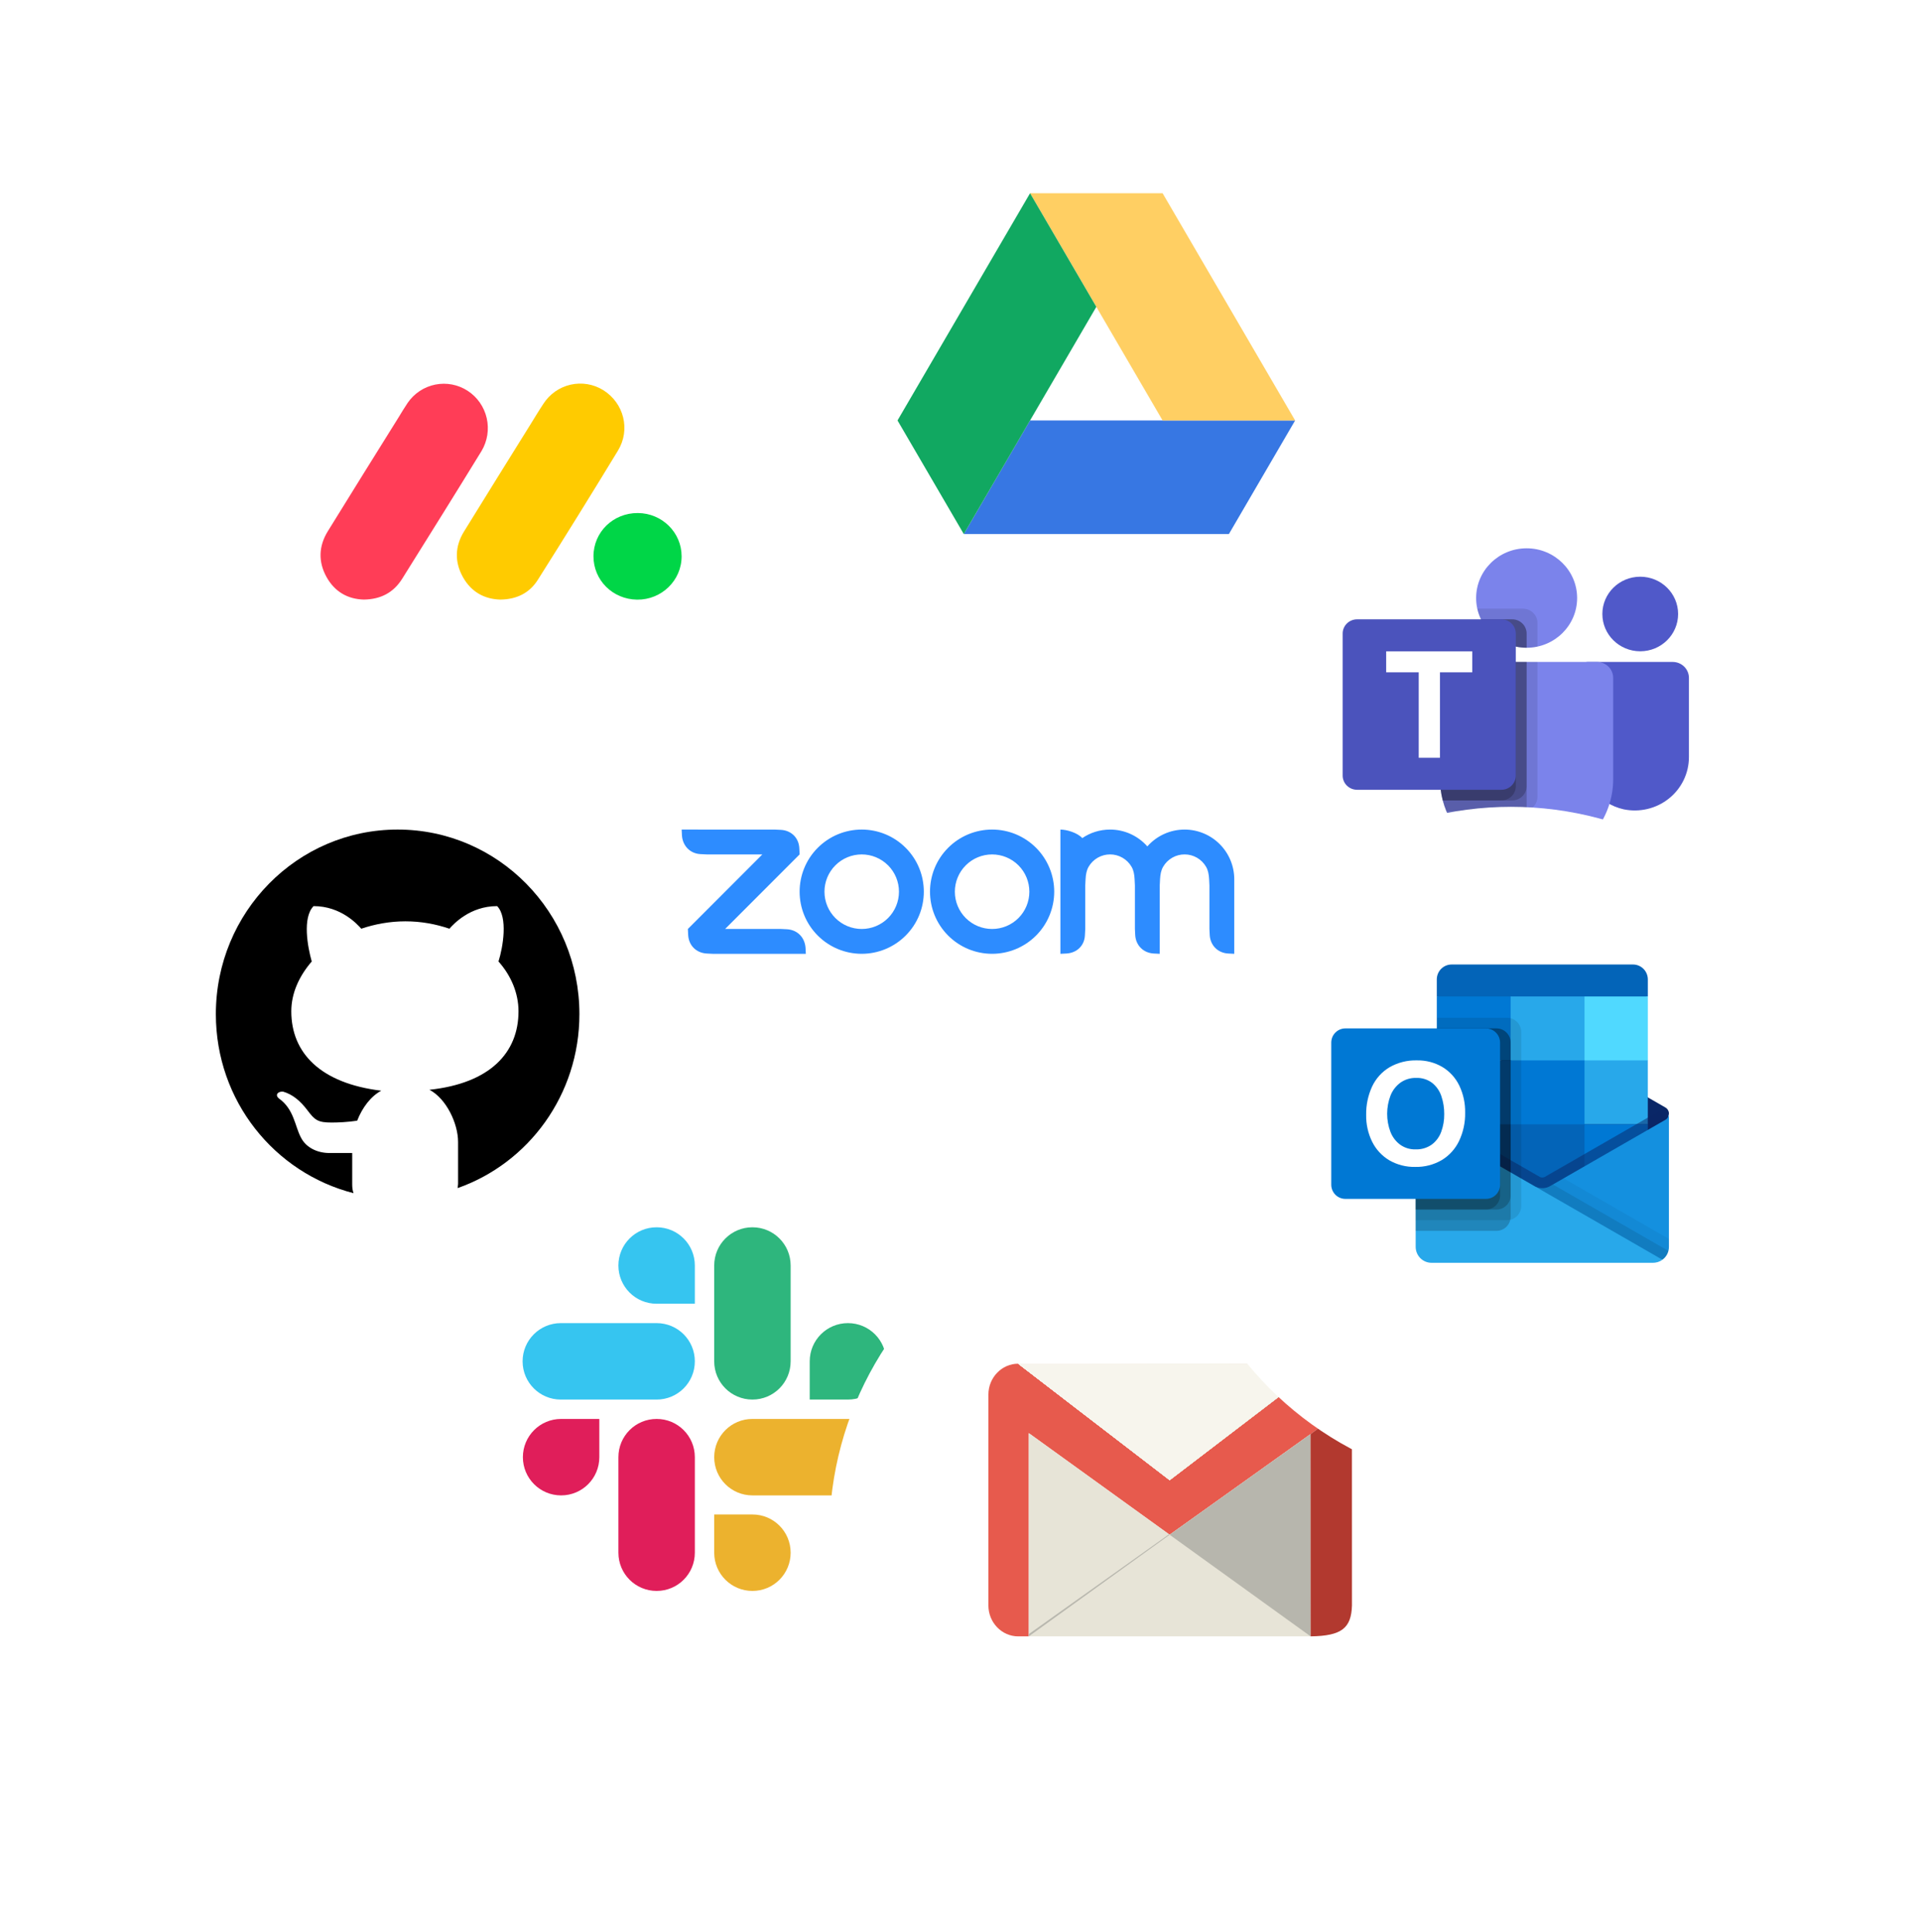 <svg width="169" height="170" viewBox="0 0 169 170" fill="none" xmlns="http://www.w3.org/2000/svg">
<g filter="url(#filter0_dd)">
<circle cx="44" cy="43" r="30" fill="white"/>
</g>
<path d="M44.049 52.763C42.65 52.728 41.495 52.105 40.758 50.805C40.002 49.461 40.035 48.085 40.841 46.774C42.759 43.655 44.702 40.552 46.634 37.442C47.029 36.806 47.414 36.16 47.828 35.536C48.377 34.682 49.234 34.078 50.218 33.853C51.202 33.627 52.234 33.798 53.094 34.329C54.913 35.459 55.521 37.81 54.389 39.662C52.074 43.465 49.727 47.249 47.346 51.015C46.613 52.179 45.5 52.741 44.049 52.763Z" fill="#FFCB00"/>
<path d="M32.027 52.762C30.614 52.728 29.466 52.077 28.744 50.782C27.998 49.438 28.046 48.06 28.854 46.749C30.918 43.409 32.991 40.074 35.073 36.744C35.336 36.314 35.599 35.873 35.881 35.456C36.452 34.621 37.323 34.043 38.31 33.844C39.297 33.645 40.321 33.842 41.166 34.392C42.012 34.942 42.612 35.802 42.84 36.79C43.067 37.779 42.905 38.818 42.386 39.687C40.08 43.444 37.741 47.188 35.402 50.928C34.642 52.141 33.524 52.741 32.027 52.762Z" fill="#FF3D57"/>
<path d="M56.147 45.147C58.276 45.157 60 46.864 59.996 48.957C59.996 51.082 58.226 52.795 56.078 52.768C53.929 52.742 52.236 51.054 52.238 48.952C52.241 46.819 53.971 45.133 56.147 45.147Z" fill="#00D647"/>
<g filter="url(#filter1_dd)">
<circle cx="35" cy="89" r="30" fill="white"/>
</g>
<path d="M35 73C26.16 73 19 80.269 19 89.243C19 96.877 24.16 103.213 31.12 104.999C31.04 104.795 31.001 104.511 31.001 104.227V101.465H29C27.921 101.465 26.92 100.979 26.48 100.084C25.96 99.11 25.879 97.607 24.56 96.672C24.16 96.347 24.48 96.023 24.919 96.063C25.759 96.306 26.439 96.876 27.079 97.727C27.719 98.58 28 98.783 29.199 98.783C29.759 98.783 30.639 98.743 31.439 98.62C31.879 97.483 32.639 96.468 33.559 95.981C28.2 95.331 25.64 92.651 25.64 88.996C25.64 87.412 26.319 85.909 27.44 84.609C27.08 83.35 26.6 80.751 27.601 79.737C30.001 79.737 31.441 81.321 31.8 81.726C33 81.319 34.321 81.076 35.679 81.076C37.079 81.076 38.359 81.319 39.559 81.726C39.919 81.319 41.359 79.737 43.758 79.737C44.718 80.711 44.279 83.35 43.878 84.609C44.999 85.869 45.639 87.412 45.639 88.996C45.639 92.651 43.118 95.331 37.8 95.9C39.28 96.671 40.32 98.864 40.32 100.488V104.187C40.32 104.309 40.281 104.43 40.281 104.552C46.52 102.36 51 96.35 51 89.243C51 80.269 43.84 73 35 73Z" fill="black"/>
<g filter="url(#filter2_dd)">
<circle cx="134" cy="62" r="30" fill="white"/>
</g>
<path d="M134.375 57.001C136.83 57.001 138.82 55.042 138.82 52.625C138.82 50.209 136.83 48.25 134.375 48.25C131.92 48.25 129.93 50.209 129.93 52.625C129.93 55.042 131.92 57.001 134.375 57.001Z" fill="#7B83EB"/>
<path opacity="0.1" d="M134.057 53.562H130.031L130.051 53.65L130.053 53.657L130.074 53.738C130.367 54.83 131.076 55.768 132.055 56.357C133.034 56.946 134.206 57.14 135.327 56.899V54.812C135.326 54.481 135.192 54.164 134.954 53.93C134.716 53.696 134.394 53.563 134.057 53.562Z" fill="black"/>
<path opacity="0.2" d="M133.104 54.5H130.357C130.718 55.248 131.287 55.88 131.998 56.323C132.709 56.765 133.533 57 134.374 57V55.75C134.373 55.419 134.239 55.101 134.001 54.867C133.763 54.633 133.441 54.501 133.104 54.5Z" fill="black"/>
<path d="M144.375 57.312C146.216 57.312 147.708 55.843 147.708 54.031C147.708 52.219 146.216 50.75 144.375 50.75C142.534 50.75 141.041 52.219 141.041 54.031C141.041 55.843 142.534 57.312 144.375 57.312Z" fill="#5059C9"/>
<path d="M147.233 58.25H139.745C139.584 58.25 139.428 58.313 139.314 58.426C139.2 58.538 139.136 58.691 139.136 58.85V66.453C139.115 67.553 139.479 68.627 140.167 69.495C140.855 70.363 141.825 70.972 142.914 71.219C143.608 71.363 144.326 71.352 145.015 71.188C145.704 71.024 146.347 70.71 146.897 70.271C147.448 69.831 147.892 69.276 148.197 68.646C148.502 68.016 148.661 67.327 148.661 66.629V59.656C148.661 59.283 148.511 58.926 148.243 58.662C147.975 58.398 147.612 58.25 147.233 58.25Z" fill="#5059C9"/>
<path d="M141.994 59.656V68.562C141.994 70.213 141.442 71.818 140.421 73.127C139.401 74.437 137.97 75.379 136.35 75.806C134.731 76.234 133.013 76.123 131.464 75.491C129.915 74.859 128.621 73.742 127.783 72.312C127.599 72.013 127.44 71.699 127.306 71.375C127.182 71.069 127.077 70.756 126.992 70.438C126.835 69.824 126.755 69.195 126.754 68.562V59.656C126.754 59.471 126.79 59.288 126.862 59.118C126.934 58.947 127.039 58.792 127.172 58.661C127.305 58.531 127.462 58.427 127.636 58.356C127.809 58.286 127.995 58.25 128.183 58.25H140.565C140.752 58.25 140.938 58.286 141.112 58.356C141.285 58.427 141.443 58.531 141.576 58.661C141.708 58.792 141.814 58.947 141.885 59.118C141.957 59.288 141.994 59.471 141.994 59.656Z" fill="#7B83EB"/>
<path opacity="0.2" d="M133.104 54.5H130.357C130.718 55.248 131.287 55.88 131.998 56.323C132.709 56.765 133.533 57 134.374 57V55.75C134.373 55.419 134.239 55.101 134.001 54.867C133.763 54.633 133.441 54.501 133.104 54.5Z" fill="black"/>
<path opacity="0.1" d="M135.326 58.25V70.128C135.326 70.411 135.228 70.685 135.048 70.905C134.867 71.125 134.616 71.278 134.336 71.338C134.246 71.364 134.153 71.376 134.059 71.375H127.306C127.182 71.069 127.077 70.756 126.992 70.438C126.835 69.824 126.755 69.195 126.754 68.562V59.656C126.754 59.471 126.79 59.288 126.862 59.118C126.934 58.947 127.039 58.792 127.172 58.661C127.305 58.531 127.462 58.427 127.636 58.356C127.809 58.286 127.995 58.25 128.183 58.25H135.326Z" fill="black"/>
<path opacity="0.2" d="M134.374 58.25V71.066C134.375 71.158 134.362 71.249 134.336 71.338C134.275 71.614 134.12 71.861 133.896 72.038C133.673 72.216 133.394 72.312 133.107 72.312H127.783C127.599 72.013 127.44 71.699 127.306 71.375C127.182 71.069 127.077 70.756 126.992 70.438C126.835 69.824 126.755 69.195 126.754 68.562V59.656C126.754 59.471 126.79 59.288 126.862 59.118C126.934 58.947 127.039 58.792 127.172 58.661C127.305 58.531 127.462 58.427 127.636 58.356C127.809 58.286 127.995 58.25 128.183 58.25H134.374Z" fill="black"/>
<path opacity="0.2" d="M134.374 58.25V69.191C134.372 69.521 134.238 69.837 134.001 70.071C133.764 70.304 133.442 70.436 133.107 70.438H126.992C126.835 69.825 126.755 69.195 126.754 68.562V59.656C126.754 59.471 126.79 59.288 126.862 59.118C126.934 58.947 127.039 58.792 127.172 58.661C127.305 58.531 127.462 58.427 127.636 58.356C127.809 58.286 127.995 58.25 128.183 58.25H134.374Z" fill="black"/>
<path opacity="0.2" d="M128.183 58.25C127.995 58.25 127.809 58.286 127.636 58.356C127.462 58.427 127.305 58.531 127.172 58.661C127.039 58.792 126.934 58.947 126.862 59.118C126.79 59.288 126.754 59.471 126.754 59.656V68.562C126.755 69.195 126.835 69.825 126.992 70.438H132.154C132.49 70.436 132.811 70.304 133.049 70.071C133.286 69.837 133.42 69.521 133.421 69.191V58.25H128.183Z" fill="black"/>
<path d="M119.451 54.5H132.152C132.488 54.5 132.811 54.632 133.049 54.866C133.287 55.1 133.421 55.418 133.421 55.75V68.25C133.421 68.582 133.287 68.9 133.049 69.134C132.811 69.368 132.488 69.5 132.152 69.5H119.451C119.115 69.5 118.792 69.368 118.554 69.134C118.315 68.9 118.182 68.582 118.182 68.25V55.75C118.182 55.418 118.315 55.1 118.554 54.866C118.792 54.632 119.115 54.5 119.451 54.5Z" fill="#4B53BC"/>
<path d="M129.593 59.164H126.746V66.683H124.877V59.164H122.012V57.317H129.593V59.164Z" fill="white"/>
<g filter="url(#filter3_dd)">
<circle cx="62" cy="124" r="30" fill="white"/>
</g>
<g clip-path="url(#clip0)">
<path fill-rule="evenodd" clip-rule="evenodd" d="M52.753 128.229C52.753 130.091 51.251 131.593 49.389 131.593C47.528 131.593 46.025 130.086 46.025 128.229C46.025 126.373 47.528 124.865 49.389 124.865H52.753V128.229ZM54.433 128.229C54.433 126.368 55.935 124.865 57.797 124.865C59.658 124.865 61.16 126.368 61.16 128.229V136.636C61.16 138.498 59.658 140 57.797 140C55.935 140 54.433 138.498 54.433 136.636V128.229Z" fill="#E01E5A"/>
<path fill-rule="evenodd" clip-rule="evenodd" d="M57.796 114.728C55.935 114.728 54.432 113.225 54.432 111.364C54.432 109.502 55.935 108 57.796 108C59.658 108 61.16 109.502 61.16 111.364V114.728H57.796ZM57.796 116.433C59.658 116.433 61.16 117.935 61.16 119.796C61.16 121.658 59.658 123.16 57.796 123.16H49.364C47.502 123.16 46 121.653 46 119.796C46 117.94 47.502 116.433 49.364 116.433H57.796Z" fill="#36C5F0"/>
<path fill-rule="evenodd" clip-rule="evenodd" d="M71.272 119.796C71.272 117.935 72.775 116.433 74.636 116.433C76.498 116.433 78 117.935 78 119.796C78 121.658 76.498 123.16 74.636 123.16H71.272V119.796ZM69.593 119.796C69.593 121.658 68.091 123.16 66.229 123.16C64.368 123.16 62.865 121.658 62.865 119.796V111.364C62.865 109.502 64.368 108 66.229 108C68.091 108 69.593 109.502 69.593 111.364V119.796Z" fill="#2EB67D"/>
<path fill-rule="evenodd" clip-rule="evenodd" d="M66.229 133.272C68.091 133.272 69.593 134.775 69.593 136.636C69.593 138.498 68.091 140 66.229 140C64.368 140 62.865 138.498 62.865 136.636V133.272H66.229ZM66.229 131.593C64.368 131.593 62.865 130.091 62.865 128.229C62.865 126.368 64.368 124.865 66.229 124.865H74.662C76.523 124.865 78.025 126.368 78.025 128.229C78.025 130.091 76.523 131.593 74.662 131.593H66.229Z" fill="#ECB22E"/>
</g>
<g filter="url(#filter4_dd)">
<circle cx="103" cy="132" r="30" fill="white"/>
</g>
<g clip-path="url(#clip1)">
<path d="M116.374 120.003C117.816 120.003 118.996 121.226 118.996 122.72V123.508L115.354 126.204L102.954 135.057L90.555 126.114V143.999H89.621C88.18 143.999 87 142.777 87 141.282V122.721C87 121.226 88.18 120.004 89.621 120.004L102.954 130.249L116.374 120.004L116.374 120.003Z" fill="#E75A4D"/>
<path d="M89.621 120.002L102.954 130.248L116.374 120.002H89.621Z" fill="url(#paint0_linear)"/>
<path d="M90.555 126.113V143.998H115.354V126.203L102.954 135.056L90.555 126.113Z" fill="#E7E4D7"/>
<path d="M90.555 143.998L102.954 135.056L102.898 135.015L90.555 143.801V143.998Z" fill="#B8B7AE"/>
<path d="M115.353 126.203L115.36 143.998L102.953 135.056L115.353 126.203Z" fill="#B7B6AD"/>
<path d="M118.997 123.507L119.001 141.283C118.939 143.259 118.113 143.964 115.363 143.997L115.355 126.202L118.998 123.506L118.997 123.507Z" fill="#B2392F"/>
<path d="M89.621 120.002L102.954 130.248L116.374 120.002H89.621Z" fill="url(#paint1_linear)"/>
<path d="M89.621 120.002L102.954 130.248L116.374 120.002H89.621Z" fill="url(#paint2_linear)"/>
<path d="M89.621 120.002L102.954 130.248L116.374 120.002H89.621Z" fill="url(#paint3_linear)"/>
<path d="M89.621 120.002L102.954 130.248L116.374 120.002H89.621Z" fill="url(#paint4_linear)"/>
<path d="M89.621 120.002L102.954 130.248L116.374 120.002H89.621Z" fill="url(#paint5_linear)"/>
<path d="M89.621 120.002L102.954 130.248L116.374 120.002H89.621Z" fill="url(#paint6_linear)"/>
<path d="M89.621 120.002L102.954 130.248L116.374 120.002H89.621Z" fill="url(#paint7_linear)"/>
<path d="M89.621 120.002L102.954 130.248L116.374 120.002H89.621Z" fill="#F7F5ED"/>
</g>
<g filter="url(#filter5_dd)">
<circle cx="133" cy="98" r="30" fill="white"/>
</g>
<path d="M143.739 84.875H127.771C127.425 84.875 127.093 85.014 126.849 85.26C126.604 85.507 126.467 85.842 126.467 86.191V87.688L135.467 90.5L145.044 87.688V86.191C145.044 85.842 144.906 85.507 144.662 85.26C144.417 85.014 144.085 84.875 143.739 84.875Z" fill="#0364B8"/>
<path d="M146.576 99.317C146.712 98.885 146.821 98.445 146.901 97.999C146.901 97.89 146.873 97.782 146.818 97.688C146.764 97.593 146.686 97.514 146.592 97.46L146.58 97.452L146.576 97.45L136.51 91.662C136.466 91.633 136.421 91.608 136.375 91.584C136.182 91.488 135.97 91.438 135.755 91.438C135.54 91.438 135.328 91.488 135.136 91.584C135.09 91.607 135.045 91.633 135.001 91.661L124.934 97.451L124.931 97.453L124.92 97.46C124.825 97.514 124.747 97.593 124.693 97.688C124.638 97.782 124.61 97.89 124.609 97.999C124.69 98.445 124.798 98.885 124.934 99.317L135.609 107.196L146.576 99.317Z" fill="#0A2767"/>
<path d="M139.469 87.688H132.967L131.09 90.5L132.967 93.312L139.469 98.938H145.042V93.312L139.469 87.688Z" fill="#28A8EA"/>
<path d="M126.467 87.688H132.969V93.312H126.467V87.688Z" fill="#0078D4"/>
<path d="M139.471 87.688H145.044V93.312H139.471V87.688Z" fill="#50D9FF"/>
<path d="M139.471 98.938L132.969 93.312H126.467V98.938L132.969 104.562L143.03 106.22L139.471 98.938Z" fill="#0364B8"/>
<path d="M132.969 93.312H139.471V98.938H132.969V93.312Z" fill="#0078D4"/>
<path d="M126.467 98.938H132.969V104.562H126.467V98.938Z" fill="#064A8C"/>
<path d="M139.471 98.938H145.044V104.562H139.471V98.938Z" fill="#0078D4"/>
<path opacity="0.5" d="M135.93 106.642L124.977 98.579L125.436 97.763C125.436 97.763 135.417 103.501 135.569 103.587C135.631 103.612 135.698 103.624 135.765 103.622C135.832 103.621 135.898 103.605 135.959 103.576L146.114 97.735L146.575 98.55L135.93 106.642Z" fill="#0A2767"/>
<path d="M146.591 98.541L146.578 98.548L146.575 98.55L136.508 104.338C136.309 104.469 136.079 104.545 135.841 104.56C135.604 104.575 135.367 104.528 135.152 104.424L138.658 109.168L146.324 110.853V110.857C146.503 110.727 146.648 110.556 146.748 110.358C146.848 110.16 146.9 109.941 146.9 109.719V98C146.9 98.11 146.872 98.217 146.817 98.312C146.763 98.407 146.685 98.486 146.591 98.541Z" fill="#1490DF"/>
<path opacity="0.05" d="M146.9 109.719V109.027L137.628 103.694L136.508 104.338C136.309 104.469 136.079 104.545 135.841 104.56C135.604 104.575 135.367 104.528 135.152 104.424L138.658 109.168L146.324 110.853V110.857C146.503 110.727 146.648 110.556 146.748 110.358C146.848 110.16 146.9 109.941 146.9 109.719Z" fill="black"/>
<path opacity="0.1" d="M146.854 110.078L136.69 104.234L136.508 104.338C136.309 104.468 136.079 104.544 135.842 104.559C135.604 104.574 135.367 104.528 135.152 104.424L138.658 109.168L146.324 110.853V110.857C146.584 110.667 146.771 110.392 146.854 110.079V110.078Z" fill="black"/>
<path d="M124.934 98.553V98.544H124.925L124.897 98.525C124.809 98.47 124.735 98.393 124.685 98.301C124.634 98.209 124.608 98.105 124.609 98V109.719C124.609 109.903 124.645 110.086 124.715 110.257C124.785 110.428 124.888 110.583 125.017 110.714C125.146 110.844 125.3 110.948 125.469 111.018C125.638 111.089 125.82 111.125 126.003 111.125H145.508C145.624 111.124 145.74 111.108 145.852 111.078C145.91 111.068 145.966 111.049 146.019 111.022C146.039 111.02 146.058 111.013 146.075 111.003C146.151 110.972 146.223 110.931 146.288 110.881C146.307 110.872 146.316 110.872 146.326 110.853L124.934 98.553Z" fill="#28A8EA"/>
<path opacity="0.1" d="M133.898 106.125V90.812C133.897 90.481 133.766 90.164 133.534 89.93C133.302 89.695 132.988 89.564 132.66 89.562H126.495V96.552L124.934 97.451L124.93 97.453L124.919 97.459C124.825 97.514 124.746 97.593 124.692 97.688C124.638 97.783 124.609 97.89 124.609 98V98.005V98V107.375H132.66C132.988 107.374 133.302 107.242 133.534 107.008C133.766 106.774 133.897 106.456 133.898 106.125Z" fill="black"/>
<path opacity="0.2" d="M132.969 107.063V91.75C132.968 91.419 132.837 91.101 132.605 90.867C132.373 90.633 132.059 90.501 131.731 90.5H126.495V96.552L124.934 97.451L124.93 97.453L124.919 97.459C124.825 97.514 124.746 97.593 124.692 97.688C124.638 97.783 124.609 97.89 124.609 98V98.005V98V108.312H131.731C132.059 108.312 132.373 108.18 132.605 107.945C132.837 107.711 132.968 107.394 132.969 107.063Z" fill="black"/>
<path opacity="0.2" d="M132.969 105.188V91.75C132.968 91.419 132.837 91.101 132.605 90.867C132.373 90.633 132.059 90.501 131.731 90.5H126.495V96.552L124.934 97.451L124.93 97.453L124.919 97.459C124.825 97.514 124.746 97.593 124.692 97.688C124.638 97.783 124.609 97.89 124.609 98V98.005V98V106.438H131.731C132.059 106.437 132.373 106.305 132.605 106.07C132.837 105.836 132.968 105.519 132.969 105.188Z" fill="black"/>
<path opacity="0.2" d="M132.04 105.188V91.75C132.039 91.419 131.908 91.101 131.676 90.867C131.444 90.633 131.13 90.501 130.802 90.5H126.495V96.552L124.934 97.451L124.93 97.453L124.919 97.459C124.825 97.514 124.746 97.593 124.692 97.688C124.638 97.783 124.609 97.89 124.609 98V98.005V98V106.438H130.802C131.13 106.437 131.444 106.305 131.676 106.07C131.908 105.836 132.039 105.519 132.04 105.188Z" fill="black"/>
<path d="M118.416 90.5H130.801C131.129 90.5 131.444 90.632 131.676 90.866C131.909 91.1 132.039 91.418 132.039 91.75V104.25C132.039 104.582 131.909 104.9 131.676 105.134C131.444 105.368 131.129 105.5 130.801 105.5H118.416C118.087 105.5 117.773 105.368 117.54 105.134C117.308 104.9 117.178 104.582 117.178 104.25V91.75C117.178 91.418 117.308 91.1 117.54 90.866C117.773 90.632 118.087 90.5 118.416 90.5Z" fill="#0078D4"/>
<path d="M120.768 95.626C121.097 94.918 121.628 94.326 122.293 93.926C123.03 93.5 123.869 93.288 124.718 93.312C125.503 93.295 126.279 93.496 126.959 93.894C127.599 94.279 128.115 94.843 128.443 95.518C128.801 96.263 128.979 97.082 128.963 97.909C128.981 98.773 128.797 99.629 128.428 100.408C128.092 101.108 127.561 101.692 126.9 102.09C126.193 102.5 125.388 102.707 124.573 102.687C123.77 102.707 122.977 102.503 122.28 102.1C121.635 101.714 121.113 101.149 120.778 100.472C120.417 99.739 120.237 98.929 120.251 98.111C120.235 97.254 120.412 96.404 120.768 95.626ZM122.394 99.618C122.569 100.065 122.866 100.454 123.251 100.737C123.643 101.014 124.113 101.157 124.591 101.145C125.101 101.165 125.603 101.018 126.023 100.724C126.403 100.441 126.693 100.05 126.856 99.602C127.039 99.103 127.129 98.574 127.122 98.041C127.127 97.504 127.042 96.969 126.871 96.461C126.719 96.003 126.44 95.599 126.066 95.298C125.658 94.99 125.157 94.834 124.648 94.855C124.159 94.842 123.679 94.986 123.276 95.266C122.884 95.551 122.58 95.942 122.399 96.394C122 97.431 121.998 98.581 122.393 99.619L122.394 99.618Z" fill="white"/>
<g filter="url(#filter6_dd)">
<circle cx="96" cy="32" r="30" fill="white"/>
</g>
<g clip-path="url(#clip2)">
<path d="M84.834 46.997L90.667 36.999H114L108.167 46.997H84.834Z" fill="#3777E3"/>
<path d="M102.333 36.999H113.999L102.333 17.004H90.666L102.333 36.999Z" fill="#FFCF63"/>
<path d="M79 36.999L84.834 46.997L96.5 27.002L90.667 17.004L79 36.999Z" fill="#11A861"/>
</g>
<g filter="url(#filter7_dd)">
<circle cx="85" cy="78" r="30" fill="white"/>
</g>
<path fill-rule="evenodd" clip-rule="evenodd" d="M99.603 76.279C99.788 76.6 99.849 76.965 99.869 77.376L99.896 77.923V81.748L99.923 82.296C99.977 83.191 100.636 83.852 101.537 83.908L102.081 83.935V77.923L102.108 77.376C102.131 76.97 102.191 76.598 102.38 76.275C102.572 75.943 102.848 75.668 103.181 75.477C103.513 75.286 103.89 75.186 104.273 75.187C104.656 75.187 105.032 75.289 105.364 75.481C105.695 75.673 105.97 75.949 106.162 76.281C106.347 76.602 106.405 76.974 106.428 77.376L106.455 77.921V81.748L106.482 82.296C106.538 83.195 107.192 83.856 108.096 83.908L108.641 83.935V77.376C108.641 76.216 108.18 75.103 107.36 74.283C106.541 73.463 105.429 73.002 104.27 73.001C103.649 73.001 103.035 73.132 102.47 73.388C101.904 73.643 101.4 74.017 100.99 74.483C100.58 74.017 100.075 73.644 99.51 73.388C98.945 73.132 98.331 73 97.71 73.001C96.803 73.001 95.96 73.276 95.262 73.752C94.837 73.277 93.884 73.001 93.337 73.001V83.935L93.884 83.908C94.799 83.848 95.46 83.204 95.495 82.296L95.525 81.748V77.923L95.552 77.376C95.575 76.963 95.632 76.6 95.819 76.277C96.011 75.945 96.287 75.671 96.619 75.479C96.951 75.288 97.327 75.187 97.71 75.187C98.094 75.187 98.471 75.288 98.802 75.48C99.135 75.671 99.41 75.947 99.603 76.279ZM62.186 83.909L62.733 83.935H70.93L70.903 83.39C70.829 82.491 70.193 81.834 69.291 81.775L68.744 81.748H63.826L70.383 75.187L70.356 74.642C70.314 73.734 69.65 73.078 68.744 73.028L68.197 73.003L60 73.001L60.027 73.548C60.099 74.438 60.744 75.109 61.638 75.16L62.186 75.187H67.104L60.547 81.749L60.574 82.296C60.628 83.197 61.278 83.85 62.186 83.908V83.909ZM91.192 74.601C91.699 75.109 92.102 75.712 92.376 76.375C92.651 77.038 92.793 77.749 92.793 78.467C92.793 79.185 92.651 79.896 92.376 80.56C92.102 81.223 91.699 81.826 91.192 82.333C90.166 83.358 88.776 83.934 87.326 83.934C85.876 83.934 84.486 83.358 83.461 82.333C81.326 80.198 81.326 76.736 83.461 74.601C83.968 74.094 84.57 73.691 85.233 73.416C85.895 73.142 86.605 73 87.323 73C88.041 72.999 88.753 73.141 89.416 73.415C90.08 73.69 90.683 74.093 91.192 74.602V74.601ZM89.645 76.149C90.26 76.765 90.605 77.599 90.605 78.469C90.605 79.339 90.26 80.174 89.645 80.789C89.03 81.404 88.196 81.749 87.326 81.749C86.456 81.749 85.622 81.404 85.007 80.789C84.392 80.174 84.047 79.339 84.047 78.469C84.047 77.599 84.392 76.765 85.007 76.149C85.622 75.534 86.456 75.189 87.326 75.189C88.196 75.189 89.03 75.534 89.645 76.149ZM75.853 73C76.57 73 77.28 73.142 77.943 73.417C78.606 73.691 79.207 74.094 79.715 74.602C81.849 76.736 81.849 80.199 79.715 82.333C78.689 83.358 77.299 83.934 75.849 83.934C74.4 83.934 73.009 83.358 71.984 82.333C69.85 80.198 69.85 76.736 71.984 74.601C72.491 74.094 73.093 73.691 73.755 73.416C74.418 73.142 75.128 73 75.846 73H75.853ZM78.168 76.148C78.783 76.764 79.128 77.598 79.128 78.468C79.128 79.338 78.783 80.173 78.168 80.788C77.553 81.403 76.719 81.749 75.849 81.749C74.98 81.749 74.145 81.403 73.53 80.788C72.915 80.173 72.57 79.339 72.57 78.469C72.57 77.599 72.915 76.764 73.53 76.149C74.145 75.534 74.98 75.188 75.849 75.188C76.719 75.188 77.553 75.534 78.168 76.149V76.148Z" fill="#2D8CFF"/>
<defs>
<filter id="filter0_dd" x="9" y="11" width="70" height="70" filterUnits="userSpaceOnUse" color-interpolation-filters="sRGB">
<feFlood flood-opacity="0" result="BackgroundImageFix"/>
<feColorMatrix in="SourceAlpha" type="matrix" values="0 0 0 0 0 0 0 0 0 0 0 0 0 0 0 0 0 0 127 0"/>
<feOffset/>
<feGaussianBlur stdDeviation="0.5"/>
<feColorMatrix type="matrix" values="0 0 0 0 0.035 0 0 0 0 0.118 0 0 0 0 0.259 0 0 0 0.31 0"/>
<feBlend mode="normal" in2="BackgroundImageFix" result="effect1_dropShadow"/>
<feColorMatrix in="SourceAlpha" type="matrix" values="0 0 0 0 0 0 0 0 0 0 0 0 0 0 0 0 0 0 127 0"/>
<feOffset dy="3"/>
<feGaussianBlur stdDeviation="2.5"/>
<feColorMatrix type="matrix" values="0 0 0 0 0.035 0 0 0 0 0.118 0 0 0 0 0.259 0 0 0 0.2 0"/>
<feBlend mode="normal" in2="effect1_dropShadow" result="effect2_dropShadow"/>
<feBlend mode="normal" in="SourceGraphic" in2="effect2_dropShadow" result="shape"/>
</filter>
<filter id="filter1_dd" x="0" y="57" width="70" height="70" filterUnits="userSpaceOnUse" color-interpolation-filters="sRGB">
<feFlood flood-opacity="0" result="BackgroundImageFix"/>
<feColorMatrix in="SourceAlpha" type="matrix" values="0 0 0 0 0 0 0 0 0 0 0 0 0 0 0 0 0 0 127 0"/>
<feOffset/>
<feGaussianBlur stdDeviation="0.5"/>
<feColorMatrix type="matrix" values="0 0 0 0 0.035 0 0 0 0 0.118 0 0 0 0 0.259 0 0 0 0.31 0"/>
<feBlend mode="normal" in2="BackgroundImageFix" result="effect1_dropShadow"/>
<feColorMatrix in="SourceAlpha" type="matrix" values="0 0 0 0 0 0 0 0 0 0 0 0 0 0 0 0 0 0 127 0"/>
<feOffset dy="3"/>
<feGaussianBlur stdDeviation="2.5"/>
<feColorMatrix type="matrix" values="0 0 0 0 0.035 0 0 0 0 0.118 0 0 0 0 0.259 0 0 0 0.2 0"/>
<feBlend mode="normal" in2="effect1_dropShadow" result="effect2_dropShadow"/>
<feBlend mode="normal" in="SourceGraphic" in2="effect2_dropShadow" result="shape"/>
</filter>
<filter id="filter2_dd" x="99" y="30" width="70" height="70" filterUnits="userSpaceOnUse" color-interpolation-filters="sRGB">
<feFlood flood-opacity="0" result="BackgroundImageFix"/>
<feColorMatrix in="SourceAlpha" type="matrix" values="0 0 0 0 0 0 0 0 0 0 0 0 0 0 0 0 0 0 127 0"/>
<feOffset/>
<feGaussianBlur stdDeviation="0.5"/>
<feColorMatrix type="matrix" values="0 0 0 0 0.035 0 0 0 0 0.118 0 0 0 0 0.259 0 0 0 0.31 0"/>
<feBlend mode="normal" in2="BackgroundImageFix" result="effect1_dropShadow"/>
<feColorMatrix in="SourceAlpha" type="matrix" values="0 0 0 0 0 0 0 0 0 0 0 0 0 0 0 0 0 0 127 0"/>
<feOffset dy="3"/>
<feGaussianBlur stdDeviation="2.5"/>
<feColorMatrix type="matrix" values="0 0 0 0 0.035 0 0 0 0 0.118 0 0 0 0 0.259 0 0 0 0.2 0"/>
<feBlend mode="normal" in2="effect1_dropShadow" result="effect2_dropShadow"/>
<feBlend mode="normal" in="SourceGraphic" in2="effect2_dropShadow" result="shape"/>
</filter>
<filter id="filter3_dd" x="27" y="92" width="70" height="70" filterUnits="userSpaceOnUse" color-interpolation-filters="sRGB">
<feFlood flood-opacity="0" result="BackgroundImageFix"/>
<feColorMatrix in="SourceAlpha" type="matrix" values="0 0 0 0 0 0 0 0 0 0 0 0 0 0 0 0 0 0 127 0"/>
<feOffset/>
<feGaussianBlur stdDeviation="0.5"/>
<feColorMatrix type="matrix" values="0 0 0 0 0.035 0 0 0 0 0.118 0 0 0 0 0.259 0 0 0 0.31 0"/>
<feBlend mode="normal" in2="BackgroundImageFix" result="effect1_dropShadow"/>
<feColorMatrix in="SourceAlpha" type="matrix" values="0 0 0 0 0 0 0 0 0 0 0 0 0 0 0 0 0 0 127 0"/>
<feOffset dy="3"/>
<feGaussianBlur stdDeviation="2.5"/>
<feColorMatrix type="matrix" values="0 0 0 0 0.035 0 0 0 0 0.118 0 0 0 0 0.259 0 0 0 0.2 0"/>
<feBlend mode="normal" in2="effect1_dropShadow" result="effect2_dropShadow"/>
<feBlend mode="normal" in="SourceGraphic" in2="effect2_dropShadow" result="shape"/>
</filter>
<filter id="filter4_dd" x="68" y="100" width="70" height="70" filterUnits="userSpaceOnUse" color-interpolation-filters="sRGB">
<feFlood flood-opacity="0" result="BackgroundImageFix"/>
<feColorMatrix in="SourceAlpha" type="matrix" values="0 0 0 0 0 0 0 0 0 0 0 0 0 0 0 0 0 0 127 0"/>
<feOffset/>
<feGaussianBlur stdDeviation="0.5"/>
<feColorMatrix type="matrix" values="0 0 0 0 0.035 0 0 0 0 0.118 0 0 0 0 0.259 0 0 0 0.31 0"/>
<feBlend mode="normal" in2="BackgroundImageFix" result="effect1_dropShadow"/>
<feColorMatrix in="SourceAlpha" type="matrix" values="0 0 0 0 0 0 0 0 0 0 0 0 0 0 0 0 0 0 127 0"/>
<feOffset dy="3"/>
<feGaussianBlur stdDeviation="2.5"/>
<feColorMatrix type="matrix" values="0 0 0 0 0.035 0 0 0 0 0.118 0 0 0 0 0.259 0 0 0 0.2 0"/>
<feBlend mode="normal" in2="effect1_dropShadow" result="effect2_dropShadow"/>
<feBlend mode="normal" in="SourceGraphic" in2="effect2_dropShadow" result="shape"/>
</filter>
<filter id="filter5_dd" x="98" y="66" width="70" height="70" filterUnits="userSpaceOnUse" color-interpolation-filters="sRGB">
<feFlood flood-opacity="0" result="BackgroundImageFix"/>
<feColorMatrix in="SourceAlpha" type="matrix" values="0 0 0 0 0 0 0 0 0 0 0 0 0 0 0 0 0 0 127 0"/>
<feOffset/>
<feGaussianBlur stdDeviation="0.5"/>
<feColorMatrix type="matrix" values="0 0 0 0 0.035 0 0 0 0 0.118 0 0 0 0 0.259 0 0 0 0.31 0"/>
<feBlend mode="normal" in2="BackgroundImageFix" result="effect1_dropShadow"/>
<feColorMatrix in="SourceAlpha" type="matrix" values="0 0 0 0 0 0 0 0 0 0 0 0 0 0 0 0 0 0 127 0"/>
<feOffset dy="3"/>
<feGaussianBlur stdDeviation="2.5"/>
<feColorMatrix type="matrix" values="0 0 0 0 0.035 0 0 0 0 0.118 0 0 0 0 0.259 0 0 0 0.2 0"/>
<feBlend mode="normal" in2="effect1_dropShadow" result="effect2_dropShadow"/>
<feBlend mode="normal" in="SourceGraphic" in2="effect2_dropShadow" result="shape"/>
</filter>
<filter id="filter6_dd" x="61" y="0" width="70" height="70" filterUnits="userSpaceOnUse" color-interpolation-filters="sRGB">
<feFlood flood-opacity="0" result="BackgroundImageFix"/>
<feColorMatrix in="SourceAlpha" type="matrix" values="0 0 0 0 0 0 0 0 0 0 0 0 0 0 0 0 0 0 127 0"/>
<feOffset/>
<feGaussianBlur stdDeviation="0.5"/>
<feColorMatrix type="matrix" values="0 0 0 0 0.035 0 0 0 0 0.118 0 0 0 0 0.259 0 0 0 0.31 0"/>
<feBlend mode="normal" in2="BackgroundImageFix" result="effect1_dropShadow"/>
<feColorMatrix in="SourceAlpha" type="matrix" values="0 0 0 0 0 0 0 0 0 0 0 0 0 0 0 0 0 0 127 0"/>
<feOffset dy="3"/>
<feGaussianBlur stdDeviation="2.5"/>
<feColorMatrix type="matrix" values="0 0 0 0 0.035 0 0 0 0 0.118 0 0 0 0 0.259 0 0 0 0.2 0"/>
<feBlend mode="normal" in2="effect1_dropShadow" result="effect2_dropShadow"/>
<feBlend mode="normal" in="SourceGraphic" in2="effect2_dropShadow" result="shape"/>
</filter>
<filter id="filter7_dd" x="50" y="46" width="70" height="70" filterUnits="userSpaceOnUse" color-interpolation-filters="sRGB">
<feFlood flood-opacity="0" result="BackgroundImageFix"/>
<feColorMatrix in="SourceAlpha" type="matrix" values="0 0 0 0 0 0 0 0 0 0 0 0 0 0 0 0 0 0 127 0"/>
<feOffset/>
<feGaussianBlur stdDeviation="0.5"/>
<feColorMatrix type="matrix" values="0 0 0 0 0.035 0 0 0 0 0.118 0 0 0 0 0.259 0 0 0 0.31 0"/>
<feBlend mode="normal" in2="BackgroundImageFix" result="effect1_dropShadow"/>
<feColorMatrix in="SourceAlpha" type="matrix" values="0 0 0 0 0 0 0 0 0 0 0 0 0 0 0 0 0 0 127 0"/>
<feOffset dy="3"/>
<feGaussianBlur stdDeviation="2.5"/>
<feColorMatrix type="matrix" values="0 0 0 0 0.035 0 0 0 0 0.118 0 0 0 0 0.259 0 0 0 0.2 0"/>
<feBlend mode="normal" in2="effect1_dropShadow" result="effect2_dropShadow"/>
<feBlend mode="normal" in="SourceGraphic" in2="effect2_dropShadow" result="shape"/>
</filter>
<linearGradient id="paint0_linear" x1="94.434" y1="125.126" x2="111.528" y2="125.126" gradientUnits="userSpaceOnUse">
<stop stop-color="#F8F6EF"/>
<stop offset="1" stop-color="#E7E4D6"/>
</linearGradient>
<linearGradient id="paint1_linear" x1="94.434" y1="125.126" x2="111.528" y2="125.126" gradientUnits="userSpaceOnUse">
<stop stop-color="#F8F6EF"/>
<stop offset="1" stop-color="#E7E4D6"/>
</linearGradient>
<linearGradient id="paint2_linear" x1="94.434" y1="125.126" x2="111.528" y2="125.126" gradientUnits="userSpaceOnUse">
<stop stop-color="#F8F6EF"/>
<stop offset="1" stop-color="#E7E4D6"/>
</linearGradient>
<linearGradient id="paint3_linear" x1="94.434" y1="125.126" x2="111.528" y2="125.126" gradientUnits="userSpaceOnUse">
<stop stop-color="#F8F6EF"/>
<stop offset="1" stop-color="#E7E4D6"/>
</linearGradient>
<linearGradient id="paint4_linear" x1="94.434" y1="125.126" x2="111.528" y2="125.126" gradientUnits="userSpaceOnUse">
<stop stop-color="#F8F6EF"/>
<stop offset="1" stop-color="#E7E4D6"/>
</linearGradient>
<linearGradient id="paint5_linear" x1="94.434" y1="125.126" x2="111.528" y2="125.126" gradientUnits="userSpaceOnUse">
<stop stop-color="#F8F6EF"/>
<stop offset="1" stop-color="#E7E4D6"/>
</linearGradient>
<linearGradient id="paint6_linear" x1="94.434" y1="125.126" x2="111.528" y2="125.126" gradientUnits="userSpaceOnUse">
<stop stop-color="#F8F6EF"/>
<stop offset="1" stop-color="#E7E4D6"/>
</linearGradient>
<linearGradient id="paint7_linear" x1="94.434" y1="125.126" x2="111.528" y2="125.126" gradientUnits="userSpaceOnUse">
<stop stop-color="#F8F6EF"/>
<stop offset="1" stop-color="#E7E4D6"/>
</linearGradient>
<clipPath id="clip0">
<rect width="32" height="32" fill="white" transform="translate(46 108)"/>
</clipPath>
<clipPath id="clip1">
<rect width="32" height="24" fill="white" transform="translate(87 120)"/>
</clipPath>
<clipPath id="clip2">
<rect width="35" height="30" fill="white" transform="translate(79 17)"/>
</clipPath>
</defs>
</svg>

